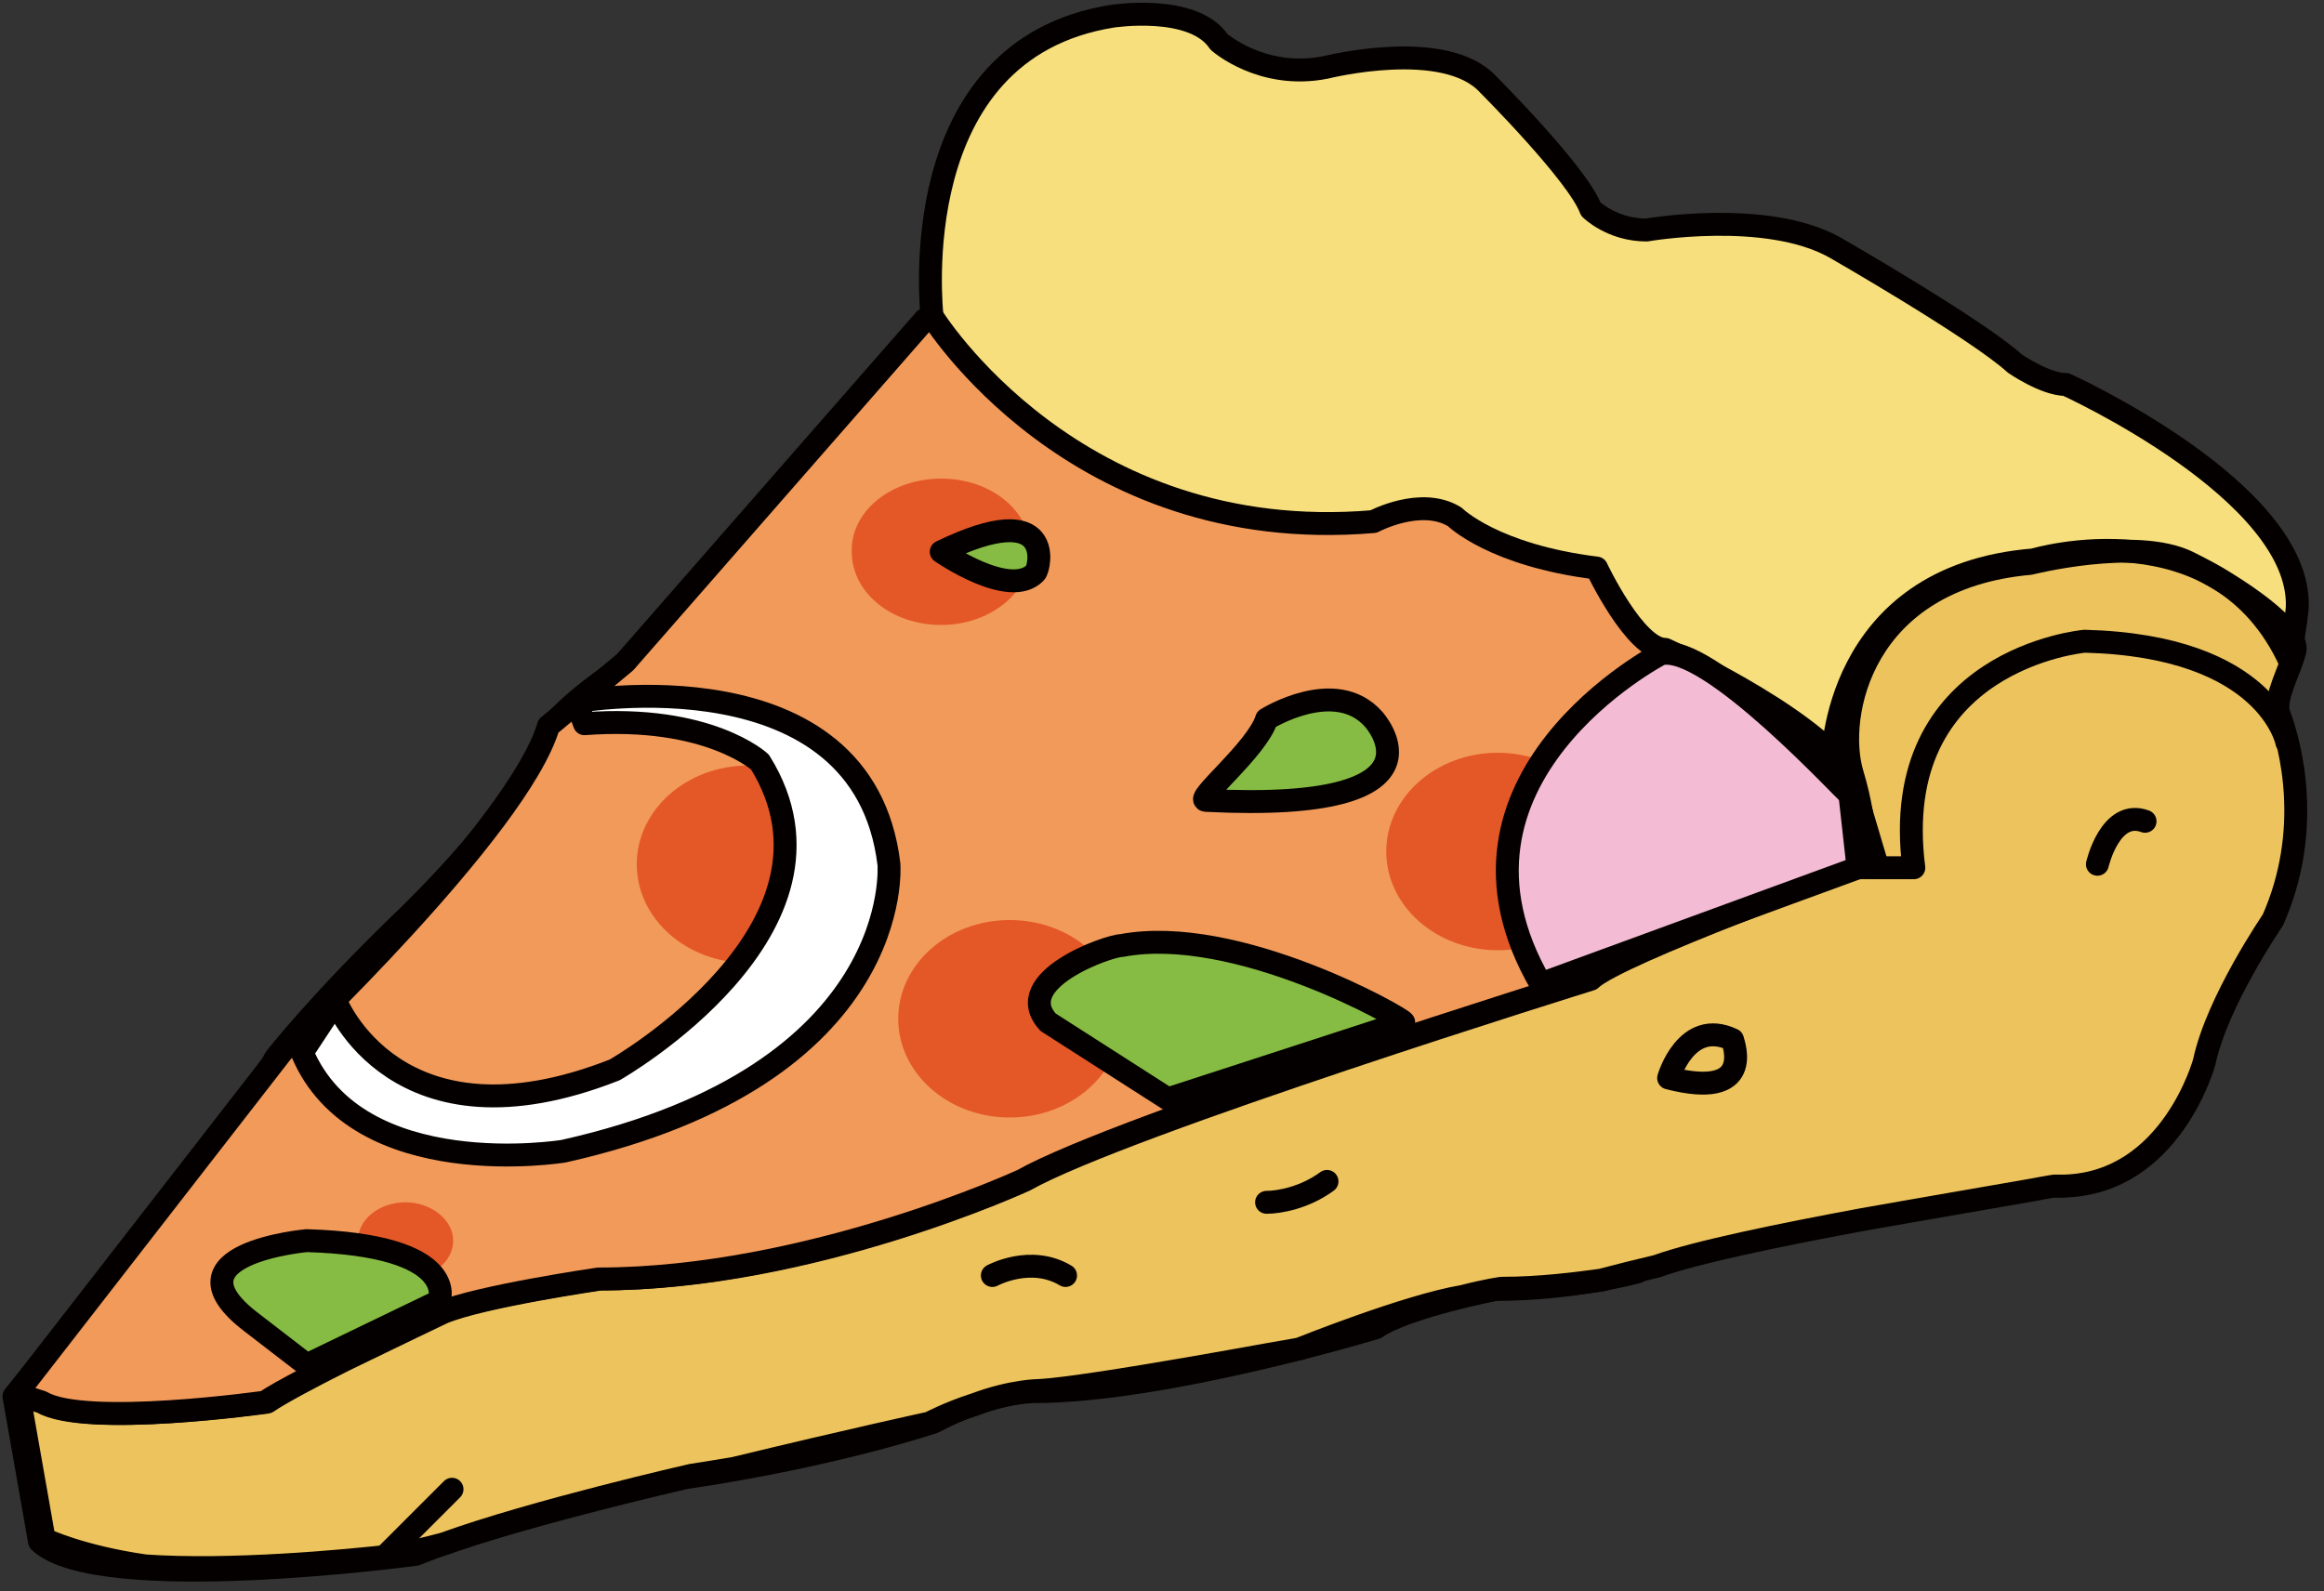 <?xml version="1.0" encoding="utf-8"?>
<!-- Generator: Adobe Illustrator 16.0.0, SVG Export Plug-In . SVG Version: 6.00 Build 0)  -->
<!DOCTYPE svg PUBLIC "-//W3C//DTD SVG 1.1//EN" "http://www.w3.org/Graphics/SVG/1.1/DTD/svg11.dtd">
<svg version="1.1" id="Layer_1" xmlns="http://www.w3.org/2000/svg" xmlns:xlink="http://www.w3.org/1999/xlink" x="0px" y="0px"
	 width="200px" height="137px" viewBox="0 0 200 137" style="enable-background:new 0 0 200 137;" xml:space="preserve">
<rect x="0" y="0" width="200" height="137" fill="#333333" stroke="none"/>
<style type="text/css">
<![CDATA[
	.st0{fill:#E45827;}
	.st1{fill:#F29A5A;stroke:#040000;stroke-width:1.972;stroke-linecap:round;stroke-linejoin:round;stroke-miterlimit:10;}
	.st2{fill:none;stroke:#040000;stroke-width:1.972;stroke-linecap:round;stroke-linejoin:round;stroke-miterlimit:10;}
	.st3{fill:#F4BCD4;stroke:#040000;stroke-width:1.972;stroke-linecap:round;stroke-linejoin:round;stroke-miterlimit:10;}
	.st4{fill:#FFFFFF;stroke:#040000;stroke-width:1.972;stroke-linecap:round;stroke-linejoin:round;stroke-miterlimit:10;}
	.st5{fill:#86BC43;stroke:#040000;stroke-width:1.972;stroke-linecap:round;stroke-linejoin:round;stroke-miterlimit:10;}
	.st6{fill:#EDC35E;stroke:#040000;stroke-width:1.972;stroke-linecap:round;stroke-linejoin:round;stroke-miterlimit:10;}
	.st7{fill:#F6DF7C;stroke:#040000;stroke-width:1.972;stroke-linecap:round;stroke-linejoin:round;stroke-miterlimit:10;}
]]>
</style>
<path class="st7" d="M80.2,27.2c0-0.4-2.6-22.9,15.5-25.8c0,0,7-1.1,9.2,2.2c0,0,3.7,3.3,9.2,2.2c0,0,10.3-2.6,14,1.5
	c0,0,7.7,7.7,8.8,10.7c0,0,1.8,1.8,4.8,1.8c0,0,10.3-1.8,16.2,1.5c0,0,12.2,7,15.5,10c0,0,2.6,1.8,4.4,1.8c0,0,20.3,9.2,19.9,19.2
	c0,0-0.7,7.7-2.6,7.7c0,0,4.4,9.2,0,19.2c0,0-4.8,7-5.9,12.2c0,0-3,11.1-12.9,10.7c0,0-30.6,4.8-35.4,7.4c0,0-5.5,1.5-12.2,1.5
	c0,0-7.7,1.5-10.3,3.3c0,0-18.1,5.5-29.5,5.5c0,0-3.7,0-8.5,2.6c0,0-8.5,2.9-21.4,4.8c0,0-16.2,3.7-23.2,6.6c0,0-27.3,3.7-32.4-1.1
	l-2.2-12.5c0,0,20.3-24.7,22.5-29.1c0,0,3.7-4.8,11.4-12.2c0,0,10.7-10.3,12.2-16.2c0,0,1.5-2.2,6.6-5.5
	C54.1,57.1,78.8,32.4,80.2,27.2z"/>
<path class="st6" d="M197.5,56c0.4-1.7-4.7-5.4-9.2-7.6s-13.6,0.1-13.6,0.1c-14.5,1.3-16.8,13.1-15.3,18.1c1.5,5,1,7.8,1,7.8
	s-21.3,7.7-23.5,9.9c0,0-40.2,12.5-48.7,17.3c0,0-18.4,8.5-36.5,8.5c0,0-10.3,1.5-13.6,2.9c0,0-4.4,2.1-8.5,4.1
	c-2.8,1.4-5.6,2.9-6.6,3.6c0,0-15.5,2.2-19.2,0L2,120l-0.4,0l2.2,12.5c0,0,3.1,1.5,8.7,2.3c7.4,0.5,17.1-0.4,21.5-0.9
	c1.4-0.3,2.7-0.6,4.2-1c7.7-2.8,21.3-5.9,21.3-5.9c1.3-0.2,2.5-0.4,3.7-0.6c9.9-2.4,16.8-3.9,16.8-3.9s1.7-0.9,3.9-1.6
	c3.2-1.2,5.5-1.2,5.5-1.2c4.3-0.2,22.4-3.6,22.5-3.6c0,0,0,0,0,0c0,0,9.2-3.7,14-4.5c1.9-0.5,3.3-0.7,3.3-0.7c3.3,0,6.4-0.4,8.6-0.7
	c1.5-0.4,3.1-0.8,4.8-1.2c3.3-1.2,10.6-2.7,17.6-4c0,0,0,0,0,0s0,0,0,0c6.2-1.1,12.1-2.1,14.9-2.6c1-0.2,1.7-0.3,1.7-0.3
	c0.3,0,0.6,0,0.9,0l0,0c0,0,0,0,0,0c9.2-0.3,12-10.7,12-10.7c1.1-5.2,5.9-12.2,5.9-12.2c3.4-7.7,1.6-14.9,0.5-17.8
	C195.7,60,197.1,57.7,197.5,56z"/>
<path class="st1" d="M80.2,27.2c0,0,12.2,19.9,38,17.7c0,0,4.1-2.2,7-0.4c0,0,3.3,3.3,12.2,4.4c0,0,3.3,7,5.9,7
	c0,0,12.2,5.5,15.9,10.7l2.2,7.4c0,0-22.5,8.1-24.7,10.3c0,0-40.2,12.5-48.7,17.3c0,0-18.4,8.5-36.5,8.5c0,0-10.3,1.5-13.6,2.9
	c0,0-12.5,5.9-15.1,7.7c0,0-15.5,2.2-19.2,0l-2.2-0.7l22.9-29.5c0,0,20.3-19.2,22.9-28l6.6-5.5l25.8-29.5"/>
<path class="st2" d="M157.7,65.5c0,0,0-15.9,17.3-17.3c0,0,15.9-4.8,22.1,8.8"/>
<path class="st2" d="M196.8,63.9c0,0-1.6-8.3-17.4-8.7c0,0-17,1.5-14.7,19.5h-4.8"/>
<path class="st5" d="M103.8,68.9c-1.1,0,4.4-4.4,5.2-7c0,0,5.9-3.7,9.2,0C118.2,61.9,125.6,70,103.8,68.9z"/>
<path class="st2" d="M143.6,92.8c0,0,1.5-5.2,5.5-3.3C149.2,89.9,151,94.7,143.6,92.8z"/>
<path class="st2" d="M180.5,74.4c0,0,1.1-4.8,4.1-3.7"/>
<path class="st2" d="M109,103.5c1.1,0,3.3-0.4,5.2-1.8"/>
<path class="st2" d="M85.4,109.8c0,0,3.3-1.8,6.3,0"/>
<line class="st2" x1="38.9" y1="128.2" x2="33.4" y2="133.7"/>
<path class="st0" d="M81,41.2c4.3,0,7.7,2.8,7.7,6.3c0,3.5-3.5,6.3-7.7,6.3c-4.3,0-7.7-2.8-7.7-6.3C73.2,44,76.7,41.2,81,41.2z"/>
<path class="st0" d="M34.9,103.5c2.2,0,4.1,1.5,4.1,3.3c0,1.8-1.8,3.3-4.1,3.3c-2.2,0-4.1-1.5-4.1-3.3
	C30.8,105,32.6,103.5,34.9,103.5z"/>
<path class="st0" d="M86.9,79.2c5.3,0,9.6,3.8,9.6,8.5c0,4.7-4.3,8.5-9.6,8.5c-5.3,0-9.6-3.8-9.6-8.5C77.3,83,81.6,79.2,86.9,79.2z"
	/>
<ellipse class="st0" cx="128.9" cy="73.3" rx="9.6" ry="8.5"/>
<path class="st0" d="M64.4,65.9c5.3,0,9.6,3.8,9.6,8.5c0,4.7-4.3,8.5-9.6,8.5c-5.3,0-9.6-3.8-9.6-8.5S59.1,65.9,64.4,65.9z"/>
<path class="st5" d="M81,47.5c0,0,5.9,4.1,8.1,1.8C89.5,48.9,90.9,42.7,81,47.5z"/>
<path class="st5" d="M96.5,81.4c-1.1,0-9.6,3-6.3,6.6l10.3,6.6l20.3-6.6C120.8,87.7,106.4,79.5,96.5,81.4z"/>
<path class="st4" d="M49.6,60.4c0,0,24.7-4.4,26.9,14c0,0,1.5,18.1-28,24.7c0,0-17.7,2.9-22.5-8.5l2.9-4.4c0,0,5.2,13.3,24,5.9
	c0,0,21.4-12.2,12.5-26.5c0,0-4.4-4.1-15.1-3.3L49.6,60.4z"/>
<path class="st5" d="M26.4,106.8c0,0-12.5,1.1-4.8,7l4.8,3.7l11.4-5.5C37.8,112,39.7,107.2,26.4,106.8z"/>
<path class="st3" d="M142.9,56.3c0,0-20.6,10.7-10.3,28.4l27.3-10l-0.7-6.3C159.1,68.5,147,55.2,142.9,56.3z"/>
</svg>
